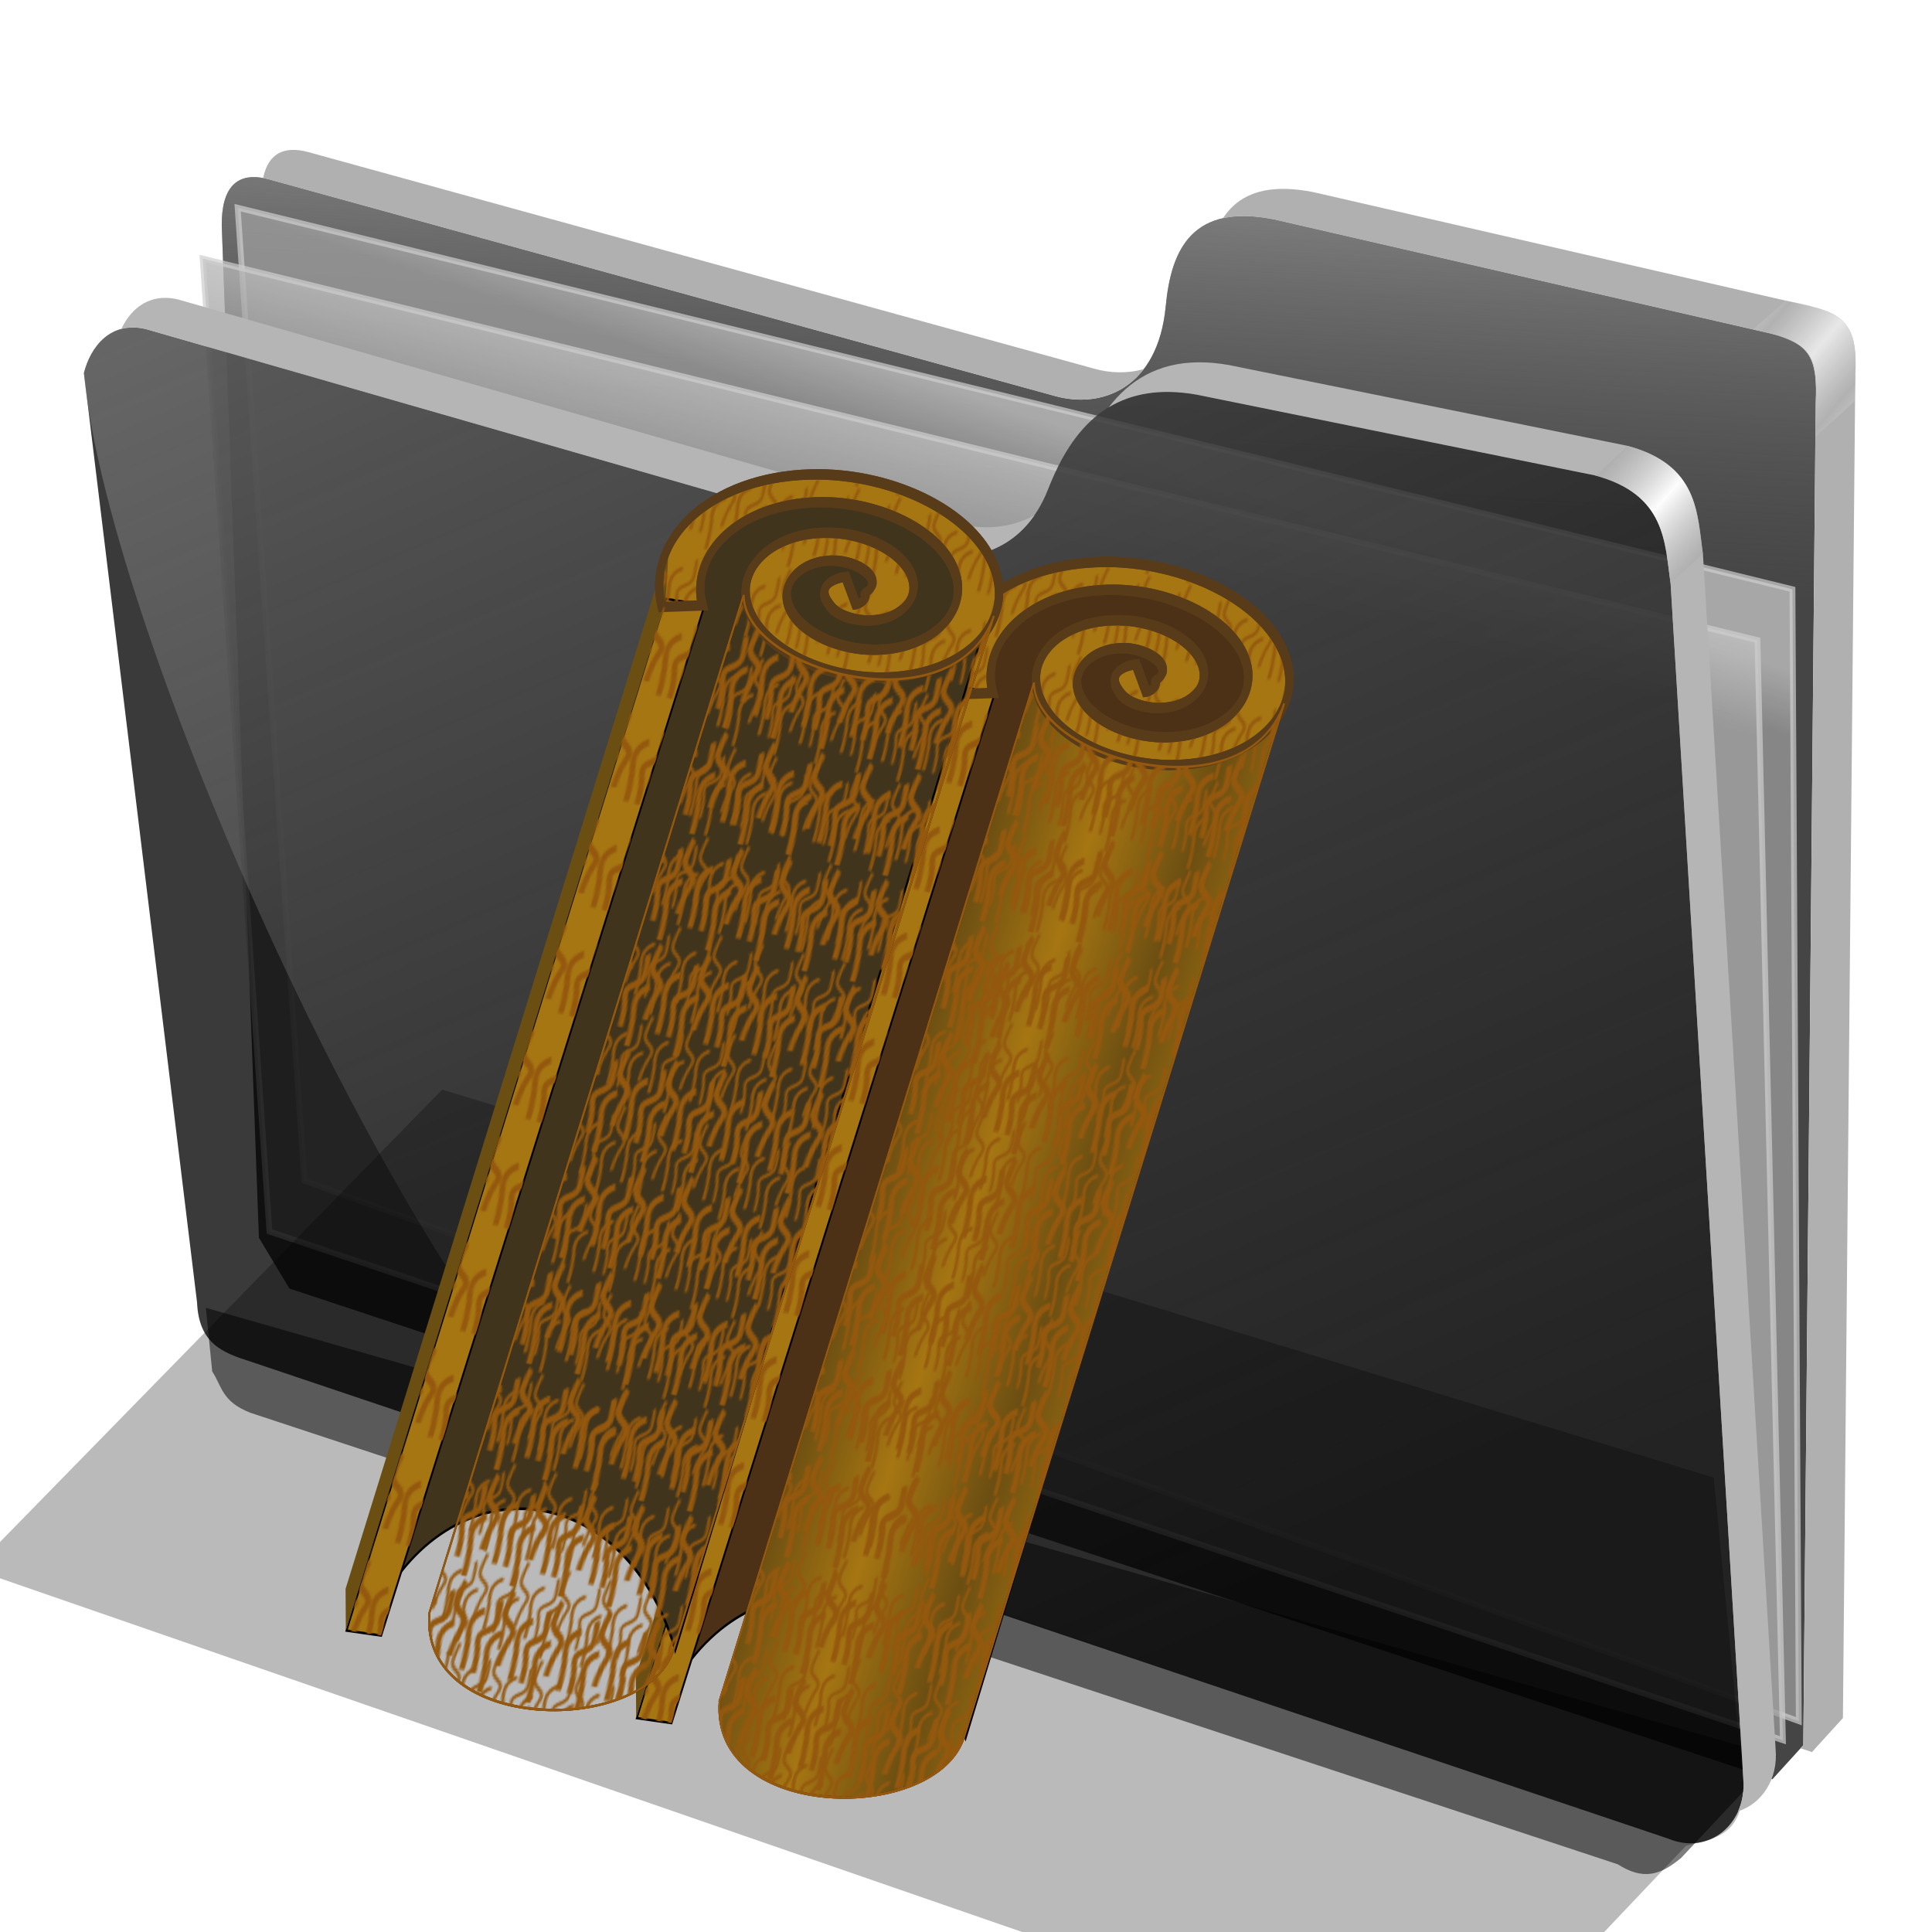 <?xml version="1.0" encoding="UTF-8" standalone="no"?>
<!-- Created with Inkscape (http://www.inkscape.org/) -->
<svg xmlns:dc="http://purl.org/dc/elements/1.1/" xmlns:cc="http://creativecommons.org/ns#" xmlns:rdf="http://www.w3.org/1999/02/22-rdf-syntax-ns#" xmlns:svg="http://www.w3.org/2000/svg" xmlns="http://www.w3.org/2000/svg" xmlns:xlink="http://www.w3.org/1999/xlink" xmlns:sodipodi="http://sodipodi.sourceforge.net/DTD/sodipodi-0.dtd" xmlns:inkscape="http://www.inkscape.org/namespaces/inkscape" id="svg2" inkscape:version="0.91 r13725" width="256" height="256" viewBox="0 0 256 256" sodipodi:docname="folder-cinnamon.svg">
 <sodipodi:namedview pagecolor="#ffffff" bordercolor="#666666" borderopacity="1" objecttolerance="10" gridtolerance="10" guidetolerance="10" inkscape:pageopacity="0" inkscape:pageshadow="2" inkscape:window-width="1920" inkscape:window-height="1056" id="namedview4" showgrid="false" inkscape:zoom="3.5351562" inkscape:cx="128" inkscape:cy="128" inkscape:window-x="0" inkscape:window-y="0" inkscape:window-maximized="1" inkscape:current-layer="svg2"/>
 <defs id="defs6">
  <pattern inkscape:collect="always" xlink:href="#pattern5044" id="pattern5055" patternTransform="translate(631.643,279.207)"/>
  <pattern inkscape:collect="always" xlink:href="#pattern4311" id="pattern5038" patternTransform="translate(628.274,325.512)"/>
  <linearGradient inkscape:collect="always" id="linearGradient4256">
   <stop id="stop4258" stop-color="#6b4e12" stop-opacity="1"/>
   <stop offset="1" id="stop4260" stop-color="#a67612" stop-opacity="1"/>
  </linearGradient>
  <linearGradient inkscape:collect="always" xlink:href="#linearGradient4256" id="linearGradient4264" x1="562.24" y1="393.92" x2="618.38" y2="393.34" gradientUnits="userSpaceOnUse" spreadMethod="reflect"/>
  <pattern patternUnits="userSpaceOnUse" width="22.03" height="37.705" patternTransform="translate(414.559,265.512)" id="pattern4311">
   <g id="g4301" transform="matrix(0.362,0,0,0.362,-137.574,-75.713)">
    <path inkscape:connector-curvature="0" id="path4303" d="m 396,210.571 c 0,0 1.714,2.286 3.429,18.286 1.714,16 -22.286,11.429 -16,26.857 6.286,15.429 5.143,29.143 5.143,29.143" stroke-dasharray="none" stroke-opacity="1" fill="none" fill-rule="evenodd" stroke="#94580e" stroke-linejoin="miter" stroke-linecap="butt" stroke-width="4.3" stroke-miterlimit="4"/>
    <path inkscape:connector-curvature="0" id="path4305" d="m 394.857,252.857 c 0,0 17.714,5.714 12,24 -5.714,18.286 -5.143,36.571 -5.143,36.571" stroke-dasharray="none" stroke-opacity="1" fill="none" fill-rule="evenodd" stroke="#94580e" stroke-linejoin="miter" stroke-linecap="butt" stroke-width="4.7" stroke-miterlimit="4"/>
    <path d="m 409.933,222 c 0,0 -1.714,2.286 -3.429,18.286 -1.714,16 22.286,11.429 16,26.857 -6.286,15.429 -5.143,29.143 -5.143,29.143" id="path4307" inkscape:connector-curvature="0" stroke-dasharray="none" stroke-opacity="1" fill="none" fill-rule="evenodd" stroke="#94580e" stroke-linejoin="miter" stroke-linecap="butt" stroke-width="4.3" stroke-miterlimit="4"/>
    <path d="m 425.714,235.143 c 0,0 17.714,5.714 12,24 -5.714,18.286 -5.143,36.571 -5.143,36.571" id="path4309" inkscape:connector-curvature="0" stroke-dasharray="none" stroke-opacity="1" fill="none" fill-rule="evenodd" stroke="#94580e" stroke-linejoin="miter" stroke-linecap="butt" stroke-width="4.7" stroke-miterlimit="4"/>
   </g>
  </pattern>
  <pattern patternUnits="userSpaceOnUse" width="26.592" height="44.02" patternTransform="translate(407.072,176.922)" id="pattern5044">
   <g transform="matrix(0.419,0,0,0.419,-158.678,-87.29)" id="g4295" stroke-dasharray="none" stroke-width="7.163" stroke-miterlimit="4">
    <path d="m 396,210.571 c 0,0 1.714,2.286 3.429,18.286 1.714,16 -22.286,11.429 -16,26.857 6.286,15.429 5.143,29.143 5.143,29.143" id="path4287" inkscape:connector-curvature="0" stroke-dasharray="none" stroke-opacity="1" fill="none" fill-rule="evenodd" stroke="#94580e" stroke-linejoin="miter" stroke-linecap="butt" stroke-width="7.163" stroke-miterlimit="4"/>
    <path d="m 394.857,252.857 c 0,0 17.714,5.714 12,24 -5.714,18.286 -5.143,36.571 -5.143,36.571" id="path4289" inkscape:connector-curvature="0" stroke-dasharray="none" stroke-opacity="1" fill="none" fill-rule="evenodd" stroke="#94580e" stroke-linejoin="miter" stroke-linecap="butt" stroke-width="7.163" stroke-miterlimit="4"/>
    <path inkscape:connector-curvature="0" id="path4291" d="m 409.933,222 c 0,0 -1.714,2.286 -3.429,18.286 -1.714,16 22.286,11.429 16,26.857 -6.286,15.429 -5.143,29.143 -5.143,29.143" stroke-dasharray="none" stroke-opacity="1" fill="none" fill-rule="evenodd" stroke="#94580e" stroke-linejoin="miter" stroke-linecap="butt" stroke-width="7.163" stroke-miterlimit="4"/>
    <path inkscape:connector-curvature="0" id="path4293" d="m 425.714,235.143 c 0,0 17.714,5.714 12,24 -5.714,18.286 -5.143,36.571 -5.143,36.571" stroke-dasharray="none" stroke-opacity="1" fill="none" fill-rule="evenodd" stroke="#94580e" stroke-linejoin="miter" stroke-linecap="butt" stroke-width="7.163" stroke-miterlimit="4"/>
   </g>
  </pattern>
  <linearGradient inkscape:collect="always" id="linearGradient4167">
   <stop id="stop4169" stop-color="#adadad" stop-opacity="0.624"/>
   <stop offset="1" id="stop4171" stop-color="#ffffff" stop-opacity="0.973"/>
  </linearGradient>
  <linearGradient id="linearGradient4223" inkscape:collect="always">
   <stop id="stop4225" stop-color="#bebebe" stop-opacity="0.803"/>
   <stop id="stop4227" offset="1" stop-color="#9f9f9f" stop-opacity="0.732"/>
  </linearGradient>
  <linearGradient id="linearGradient4211" inkscape:collect="always">
   <stop id="stop4213" stop-color="#9f9f9f" stop-opacity="0.634"/>
   <stop id="stop4215" offset="1" stop-color="#696969" stop-opacity="0"/>
  </linearGradient>
  <linearGradient id="linearGradient4171" inkscape:collect="always">
   <stop id="stop4173" stop-color="#b2b2b2" stop-opacity="0.624"/>
   <stop id="stop4175" offset="1" stop-color="#ffffff" stop-opacity="0.698"/>
  </linearGradient>
  <linearGradient id="linearGradient4142" inkscape:collect="always">
   <stop id="stop4144" stop-color="#909090" stop-opacity="0.519"/>
   <stop id="stop4146" offset="1" stop-color="#696969" stop-opacity="0"/>
  </linearGradient>
  <linearGradient gradientUnits="userSpaceOnUse" y2="324.36" x2="278.75" y1="63.25" x1="165.74" id="linearGradient4148" xlink:href="#linearGradient4142" inkscape:collect="always"/>
  <filter height="1.1" y="-0.05" width="1.056" x="-0.028" id="filter4160" inkscape:collect="always" color-interpolation-filters="sRGB">
   <feGaussianBlur id="feGaussianBlur4162" stdDeviation="3.563" inkscape:collect="always"/>
  </filter>
  <linearGradient spreadMethod="reflect" gradientUnits="userSpaceOnUse" y2="114.16" x2="387.93" y1="106.85" x1="379.78" id="linearGradient4177" xlink:href="#linearGradient4167" inkscape:collect="always"/>
  <linearGradient gradientTransform="translate(26.809,-26.383)" y2="114.16" x2="387.93" y1="108.46" x1="381.27" spreadMethod="reflect" gradientUnits="userSpaceOnUse" id="linearGradient4207" xlink:href="#linearGradient4171" inkscape:collect="always"/>
  <linearGradient gradientUnits="userSpaceOnUse" y2="125.1" x2="281.1" y1="61.711" x1="284.7" id="linearGradient4217" xlink:href="#linearGradient4211" inkscape:collect="always"/>
  <linearGradient gradientUnits="userSpaceOnUse" y2="103.09" x2="255.7" y1="93.26" x1="259.02" id="linearGradient4229" xlink:href="#linearGradient4223" inkscape:collect="always"/>
  <linearGradient gradientUnits="userSpaceOnUse" y2="117.29" x2="258.99" y1="102.54" x1="262.84" id="linearGradient4237" xlink:href="#linearGradient4223" inkscape:collect="always"/>
  <filter height="1.136" y="-0.068" width="1.049" x="-0.024" id="filter4257" inkscape:collect="always" color-interpolation-filters="sRGB">
   <feGaussianBlur id="feGaussianBlur4259" stdDeviation="2.754" inkscape:collect="always"/>
  </filter>
 </defs>
 <g transform="matrix(0.771,0,0,0.771,-78.474,-22.025)" id="g4261">
  <path d="m 137.158,253.333 1.093,10.929 c 1.695,2.564 1.625,5.182 6.557,7.104 l 234.99,77.596 c 4.362,2.76 7.274,1.936 10.911,-1.093 l 16.393,-17.486 z" id="path4239" inkscape:connector-curvature="0" sodipodi:nodetypes="ccccccc" stroke-opacity="1" fill="#000000" filter="url(#filter4257)" fill-rule="evenodd" stroke="none" stroke-linejoin="miter" fill-opacity="0.514" stroke-linecap="butt" stroke-width="1"/>
  <path d="M 146.277,241.277 139.894,67.34 c -0.054,-6.438 2.499,-9.417 7.979,-7.979 l 135.106,37.234 c 8.126,2.326 17.809,-1.267 19.149,-15.426 0.936,-9.894 4.671,-17.67 18.617,-14.894 l 85.638,19.681 c 6.411,1.511 7.818,4.448 7.447,11.702 l -2.128,230.851 -5.319,5.851 -254.867,-84.342 z" id="path4198" inkscape:connector-curvature="0" sodipodi:nodetypes="ccccsccccccc" stroke-opacity="1" fill="#000000" fill-rule="evenodd" stroke="none" stroke-linejoin="miter" fill-opacity="0.73" stroke-linecap="butt" stroke-width="1"/>
  <path sodipodi:nodetypes="ccccsccccccc" inkscape:connector-curvature="0" id="path4209" d="M 146.277,241.277 139.894,67.34 c -0.054,-6.438 2.499,-9.417 7.979,-7.979 l 135.106,37.234 c 8.126,2.326 17.809,-1.267 19.149,-15.426 0.936,-9.894 4.671,-17.67 18.617,-14.894 l 85.638,19.681 c 6.411,1.511 7.818,4.448 7.447,11.702 l -2.128,230.851 -5.319,5.851 -254.867,-84.342 z" stroke-opacity="1" fill="url(#linearGradient4217)" fill-rule="evenodd" stroke="none" stroke-linejoin="miter" fill-opacity="1" stroke-linecap="butt" stroke-width="1"/>
  <path inkscape:connector-curvature="0" id="path4221" d="m 142.623,64.262 267.213,65.574 1.093,194.536 -256.831,-92.896 z" sodipodi:nodetypes="ccccc" stroke-opacity="0.705" fill="url(#linearGradient4229)" fill-rule="evenodd" stroke="#cecece" stroke-linejoin="miter" fill-opacity="1" stroke-linecap="butt" stroke-width="1"/>
  <path d="m 136.612,73.005 267.213,65.574 4.372,189.071 -260.109,-87.432 z" id="path4219" inkscape:connector-curvature="0" stroke-opacity="0.705" fill="url(#linearGradient4237)" fill-rule="evenodd" stroke="#cecece" stroke-linejoin="miter" fill-opacity="1" stroke-linecap="butt" stroke-width="1"/>
  <path d="m 116.204,92.685 c 1.132,-4.541 4.635,-9.034 10.687,-7.545 L 261.111,123.704 c 6.481,1.636 16.363,0.332 20.833,-11.111 4.009,-10.262 10.874,-18.78 25.463,-16.204 l 68.519,13.889 c 12.253,3.29 11.967,11.681 12.963,18.519 l 12.5,205.556 c 0.65,7.443 -5.751,13.213 -12.963,10.185 L 144.907,262.593 c -4.922,-1.559 -8.94,-3.097 -9.259,-10.185 z" id="path4138-3" inkscape:connector-curvature="0" sodipodi:nodetypes="cccscccccccc" stroke-opacity="1" fill="#000000" fill-rule="evenodd" stroke="none" stroke-linejoin="miter" fill-opacity="0.77" stroke-linecap="butt" stroke-width="1"/>
  <path sodipodi:nodetypes="cccsccccccc" inkscape:connector-curvature="0" id="path4140" d="m 116.204,92.685 c 1.132,-4.541 4.635,-9.034 10.687,-7.545 L 261.111,123.704 c 6.481,1.636 16.363,0.332 20.833,-11.111 4.009,-10.262 10.874,-18.78 25.463,-16.204 l 68.519,13.889 c 12.253,3.29 11.967,11.681 12.963,18.519 l 12.5,205.556 c 0.65,7.443 -5.751,13.213 -12.963,10.185 L 209.722,283.889 C 173.765,257.83 120.359,138.216 116.204,92.685 Z" stroke-opacity="1" fill="url(#linearGradient4148)" fill-rule="evenodd" stroke="none" stroke-linejoin="miter" fill-opacity="1" stroke-linecap="butt" stroke-width="1"/>
  <path d="m 177.778,215.833 -80.556,82.407 255.556,88.426 38.75,-40.871 c 4.635,-1.302 9.968,-1.381 9.861,-10.981 L 396.296,282.5 Z" id="path4150" inkscape:connector-curvature="0" sodipodi:nodetypes="ccccccc" stroke-opacity="1" fill="#000000" filter="url(#filter4160)" fill-rule="evenodd" stroke="none" stroke-linejoin="miter" fill-opacity="0.273" stroke-linecap="butt" stroke-width="1"/>
  <path inkscape:connector-curvature="0" d="m 130.297,79.758 c -3.737,-0.059 -6.271,2.374 -7.662,5.354 1.245,-0.331 2.659,-0.363 4.256,0.029 l 134.221,38.562 c 5.499,1.388 13.442,0.658 18.455,-6.582 -4.306,2.386 -9.166,2.433 -12.9,1.49 L 132.447,80.047 c -0.757,-0.186 -1.473,-0.278 -2.15,-0.289 z m 177.547,11.074 c -7.107,0.029 -11.993,3.152 -15.514,7.738 3.827,-2.318 8.719,-3.304 15.078,-2.182 l 68.518,13.889 c 12.253,3.29 11.967,11.682 12.963,18.52 l 12.5,205.555 c 0.175,2.008 -0.176,3.885 -0.904,5.51 4.096,-1.288 6.901,-5.556 6.461,-10.602 l -12.5,-205.557 c -0.996,-6.838 -0.71,-15.227 -12.963,-18.518 L 312.963,91.297 c -1.824,-0.322 -3.527,-0.471 -5.119,-0.465 z" id="path4164" stroke-opacity="1" fill="#b5b5b5" fill-rule="evenodd" stroke="none" stroke-linejoin="miter" fill-opacity="1" stroke-linecap="butt" stroke-width="1"/>
  <path id="path4169" d="m 375.926,110.277 c 12.253,3.29 11.967,11.682 12.963,18.52 2.184,-2.058 3.134,-2.713 5.557,-5.094 -0.996,-6.838 -0.71,-15.227 -12.963,-18.518 -2.398,2.288 -2.992,2.799 -5.557,5.092 z" inkscape:connector-curvature="0" sodipodi:nodetypes="ccccc" stroke-opacity="1" fill="url(#linearGradient4177)" fill-rule="evenodd" stroke="none" stroke-linejoin="miter" fill-opacity="1" stroke-linecap="butt" stroke-width="1"/>
  <path inkscape:connector-curvature="0" d="m 151.904,54.332 c -2.674,0.112 -4.278,1.802 -4.9,4.838 0.282,0.052 0.57,0.113 0.869,0.191 l 135.105,37.234 c 5.412,1.549 11.51,0.467 15.379,-4.605 -2.772,0.802 -5.762,0.728 -8.57,-0.076 L 154.682,54.682 c -1.027,-0.27 -1.954,-0.384 -2.777,-0.35 z m 170.883,6.701 c -5.399,-0.127 -8.737,1.853 -10.814,5.035 2.347,-0.519 5.228,-0.496 8.771,0.209 l 85.639,19.68 c 6.411,1.511 7.818,4.449 7.447,11.703 l -2.129,230.85 -0.475,0.521 1.965,0.65 5.318,-5.852 2.129,-230.852 c 0.371,-7.255 -1.036,-10.19 -7.447,-11.701 L 327.553,61.596 c -1.743,-0.347 -3.327,-0.529 -4.766,-0.562 z" id="path4200" stroke-opacity="1" fill="#b0b0b0" fill-rule="evenodd" stroke="none" stroke-linejoin="miter" fill-opacity="1" stroke-linecap="butt" stroke-width="1"/>
  <path sodipodi:nodetypes="ccccc" inkscape:connector-curvature="0" d="m 403.124,85.141 c 12.402,2.867 10.717,4.984 10.703,18.468 2.184,-2.058 4.251,-3.752 6.674,-6.133 0.485,-12.137 1.005,-14.994 -11.898,-17.245 -2.398,2.288 -2.914,2.617 -5.479,4.91 z" id="path4205" stroke-opacity="1" fill="url(#linearGradient4207)" fill-rule="evenodd" stroke="none" stroke-linejoin="miter" fill-opacity="1" stroke-linecap="butt" stroke-width="1"/>
 </g>
 <g font-size="7.5" font-variant="normal" letter-spacing="0" font-stretch="normal" font-weight="bold" line-height="125%" word-spacing="0" font-style="normal" transform="translate(64.189,-41.646)" id="text4330" stroke-opacity="1" font-family="STIX" fill="#000000" stroke="none" stroke-linejoin="miter" fill-opacity="1" stroke-linecap="butt" stroke-width="1">
  <path inkscape:connector-curvature="0" id="path4335" d="m -56.133,39.468 0,-0.188 c -0.307,0 -0.443,-0.165 -0.825,-1.073 l -1.665,-3.915 -0.21,0 -1.657,4.088 c -0.285,0.705 -0.398,0.84 -0.743,0.9 l 0,0.188 1.515,0 0,-0.188 c -0.443,-0.03 -0.608,-0.113 -0.608,-0.307 0,-0.18 0.142,-0.495 0.233,-0.728 l 0.098,-0.255 1.688,0 c 0.255,0.593 0.345,0.855 0.345,1.02 0,0.165 -0.098,0.225 -0.345,0.247 l -0.24,0.022 0,0.188 2.415,0 z m -2.288,-1.77 -1.462,0 0.705,-1.823 0.757,1.823 z"/>
  <path inkscape:connector-curvature="0" id="path4337" d="m -55.761,34.398 0,0.188 c 0.525,0.045 0.63,0.15 0.63,0.735 l 0,3.203 c 0,0.383 -0.045,0.593 -0.292,0.69 -0.083,0.037 -0.195,0.052 -0.338,0.068 l 0,0.188 2.498,0 0,-0.188 c -0.593,-0.075 -0.652,-0.142 -0.652,-0.645 l 0,-1.44 c 0.99,-0.007 1.245,-0.03 1.567,-0.15 0.623,-0.233 0.968,-0.69 0.968,-1.29 0,-0.915 -0.765,-1.357 -2.018,-1.357 l -2.362,0 z m 1.845,0.525 c 0,-0.172 0.128,-0.263 0.375,-0.263 0.623,0 0.87,0.345 0.87,1.177 0,0.833 -0.307,1.087 -1.245,1.095 l 0,-2.01 z"/>
 </g>
 <g id="g4220">
  <g transform="matrix(-0.237,-0.051,-0.096,0.312,312.009,72.783)" id="g5057">
   <path sodipodi:nodetypes="ccccc" inkscape:connector-curvature="0" id="path4254" d="m 706.564,143.121 -5.823,465.324 C 690.463,537.266 592.629,525.762 536.623,592.424 l 3.003,-444.301 c 14.971,-27.789 157.526,-46.147 166.937,-5.003 z" stroke-opacity="1" fill="#4c3117" fill-rule="evenodd" stroke="#000000" stroke-linejoin="miter" fill-opacity="1" stroke-linecap="butt" stroke-width="1.138"/>
   <path inkscape:connector-curvature="0" id="path4138" d="m 621.183,109.743 c -34.813,0.496 -68.126,10.754 -80.655,28.214 -13.969,19.466 4.59,42.669 45.565,49.505 33.155,5.532 72.607,-2.528 83.217,-20.16 8.189,-13.608 -5.658,-29.825 -35.523,-33.475 -10.716,-1.31 -21.954,-0.547 -31.514,2.042 -9.559,2.589 -17.577,7.367 -19.332,13.524 -1.125,3.945 0.659,7.836 5.189,11.217 4.529,3.382 13.507,6.267 23.576,5.675 7.596,-0.447 10.843,-1.983 14.443,-4.519 1.8,-1.268 3.745,-3.106 3.086,-5.67 -0.658,-2.563 -4.884,-4.866 -8.778,-5.802 l -9.781,10.116 c -0.663,-0.159 -3.402,-1.434 -3.775,-2.886 -0.373,-1.452 0.655,-2.094 0.874,-2.248 0.105,-0.074 0.025,-0.106 -0.093,-0.119 0.044,0.021 0.043,0.054 1.384,-0.025 -1.224,0.072 -1.078,0.089 -2.217,-0.761 -1.138,-0.85 -1.857,-2.554 -1.617,-3.397 0.686,-2.407 3.354,-4.036 7.784,-5.236 4.43,-1.2 10.482,-1.606 15.412,-1.003 16.056,1.963 24.081,11.417 19.314,19.337 -6.657,11.063 -32.701,16.376 -54.508,12.738 -28.19,-4.703 -41.423,-21.253 -31.508,-35.071 12.221,-17.03 52.569,-24.91 86.15,-18.629 40.066,7.493 58.414,31.203 43.111,50.881 l 20.993,4.061 c 19.689,-25.318 -3.785,-55.656 -56.2,-65.459 -11.224,-2.099 -22.994,-3.018 -34.598,-2.853 z" visibility="visible" letter-spacing="0" text-align="start" shape-rendering="auto" mix-blend-mode="normal" color-interpolation-filters="linearRGB" isolation="auto" stroke-dasharray="none" stroke-opacity="1" word-spacing="0" white-space="normal" overflow="visible" font-size="0" font-family="sans-serif" text-decoration-line="none" opacity="1" fill="#a67612" solid-opacity="1" block-progression="tb" stroke-miterlimit="4" image-rendering="auto" text-decoration-style="solid" fill-opacity="1" text-rendering="auto" solid-color="#000000" font-weight="normal" text-decoration="none" stroke="#583b18" clip-rule="nonzero" font-style="normal" display="inline" line-height="normal" text-decoration-color="#000000" color="#000000" enable-background="accumulate" fill-rule="evenodd" font-variant="normal" stroke-linecap="butt" stroke-linejoin="miter" text-transform="none" stroke-width="4.35" color-rendering="auto" stroke-dashoffset="0" text-anchor="start" font-stretch="normal" writing-mode="lr-tb" baseline-shift="0" text-indent="0" direction="ltr" color-interpolation="sRGB"/>
   <path d="m 711.214,174.48 1.001,438.338 -19.017,-0.997 -3.291,-438.205 z" id="path4250" inkscape:connector-curvature="0" sodipodi:nodetypes="ccccc" stroke-opacity="1" fill="#a67612" fill-rule="evenodd" stroke="#000000" stroke-linejoin="miter" fill-opacity="1" stroke-linecap="butt" stroke-width="1"/>
   <path d="m 671.595,598.661 -0.567,-432.344 c -12.342,30.398 -131.652,35.41 -134.578,-13.152 l 1.143,438.488 c -1.036,37.521 119.814,56.465 134.002,7.008 z" id="path4252" inkscape:connector-curvature="0" sodipodi:nodetypes="ccccc" stroke-opacity="1" fill="url(#linearGradient4264)" fill-rule="evenodd" stroke="#000000" stroke-linejoin="miter" fill-opacity="1" stroke-linecap="butt" stroke-width="1"/>
   <path d="m 718.286,152.857 1.143,443.429 -6.857,16.571 -1.714,-437.143 z" id="path4266" inkscape:connector-curvature="0" sodipodi:nodetypes="ccccc" stroke-opacity="1" fill="#6b4e12" fill-rule="evenodd" stroke="none" stroke-linejoin="miter" fill-opacity="1" stroke-linecap="butt" stroke-width="1"/>
   <rect width="26.592" height="44.02" x="631.64" y="279.21" id="rect5051" fill="url(#pattern5055)" stroke="none"/>
   <rect width="22.03" height="37.705" x="628.27" y="325.51" id="rect4318" stroke-dasharray="none" fill="url(#pattern5038)" stroke="none" stroke-width="3" stroke-miterlimit="4"/>
   <path sodipodi:nodetypes="ccccc" inkscape:connector-curvature="0" id="path5036" d="m 671.595,598.661 -0.567,-432.344 c -12.342,30.398 -131.652,35.41 -134.578,-13.152 l 1.143,438.488 c -1.036,37.521 119.814,56.465 134.002,7.008 z" stroke-opacity="1" fill="url(#pattern4311)" fill-rule="evenodd" stroke="#94580e" stroke-linejoin="miter" fill-opacity="1" stroke-linecap="butt" stroke-width="1"/>
   <path d="m 621.183,109.743 c -34.813,0.496 -68.126,10.754 -80.655,28.214 -13.969,19.466 4.59,42.669 45.565,49.505 33.155,5.532 72.607,-2.528 83.217,-20.16 8.189,-13.608 -5.658,-29.825 -35.523,-33.475 -10.716,-1.31 -21.954,-0.547 -31.514,2.042 -9.559,2.589 -17.577,7.367 -19.332,13.524 -1.125,3.945 0.659,7.836 5.189,11.217 4.529,3.382 13.507,6.267 23.576,5.675 7.596,-0.447 10.843,-1.983 14.443,-4.519 1.8,-1.268 3.745,-3.106 3.086,-5.67 -0.658,-2.563 -4.884,-4.866 -8.778,-5.802 l -9.781,10.116 c -0.663,-0.159 -3.402,-1.434 -3.775,-2.886 -0.373,-1.452 0.655,-2.094 0.874,-2.248 0.105,-0.074 0.025,-0.106 -0.093,-0.119 0.044,0.021 0.043,0.054 1.384,-0.025 -1.224,0.072 -1.078,0.089 -2.217,-0.761 -1.138,-0.85 -1.857,-2.554 -1.617,-3.397 0.686,-2.407 3.354,-4.036 7.784,-5.236 4.43,-1.2 10.482,-1.606 15.412,-1.003 16.056,1.963 24.081,11.417 19.314,19.337 -6.657,11.063 -32.701,16.376 -54.508,12.738 -28.19,-4.703 -41.423,-21.253 -31.508,-35.071 12.221,-17.03 52.569,-24.91 86.15,-18.629 40.066,7.493 58.414,31.203 43.111,50.881 l 20.993,4.061 c 19.689,-25.318 -3.785,-55.656 -56.2,-65.459 -11.224,-2.099 -22.994,-3.018 -34.598,-2.853 z" id="path5040" inkscape:connector-curvature="0" visibility="visible" letter-spacing="0" text-align="start" shape-rendering="auto" mix-blend-mode="normal" color-interpolation-filters="linearRGB" isolation="auto" stroke-dasharray="none" stroke-opacity="1" word-spacing="0" white-space="normal" overflow="visible" font-size="0" font-family="sans-serif" text-decoration-line="none" opacity="1" fill="url(#pattern4311)" solid-opacity="1" block-progression="tb" stroke-miterlimit="4" image-rendering="auto" text-decoration-style="solid" fill-opacity="1" text-rendering="auto" solid-color="#000000" font-weight="normal" text-decoration="none" stroke="#583b18" clip-rule="nonzero" font-style="normal" display="inline" line-height="normal" text-decoration-color="#000000" color="#000000" enable-background="accumulate" fill-rule="evenodd" font-variant="normal" stroke-linecap="butt" stroke-linejoin="miter" text-transform="none" stroke-width="4.35" color-rendering="auto" stroke-dashoffset="0" text-anchor="start" font-stretch="normal" writing-mode="lr-tb" baseline-shift="0" text-indent="0" direction="ltr" color-interpolation="sRGB"/>
   <path d="m 671.595,598.661 -0.567,-432.344 c -12.342,30.398 -131.652,35.41 -134.578,-13.152 l 1.143,438.488 c -1.036,37.521 119.814,56.465 134.002,7.008 z" id="path5042" inkscape:connector-curvature="0" sodipodi:nodetypes="ccccc" stroke-opacity="1" fill="url(#pattern5044)" fill-rule="evenodd" stroke="#94580e" stroke-linejoin="miter" fill-opacity="1" stroke-linecap="butt" stroke-width="1"/>
   <path sodipodi:nodetypes="ccccc" inkscape:connector-curvature="0" id="path5053" d="m 711.214,174.48 1.001,438.338 -19.017,-0.997 -3.291,-438.205 z" stroke-opacity="1" fill="url(#pattern5044)" fill-rule="evenodd" stroke="none" stroke-linejoin="miter" fill-opacity="1" stroke-linecap="butt" stroke-width="1"/>
  </g>
  <g id="g4367" transform="matrix(-0.237,-0.051,-0.096,0.312,273.538,61.185)">
   <path d="m 706.564,143.121 -5.823,465.324 C 690.463,537.266 592.629,525.762 536.623,592.424 l 3.003,-444.301 c 14.971,-27.789 157.526,-46.147 166.937,-5.003 z" id="path4369" inkscape:connector-curvature="0" sodipodi:nodetypes="ccccc" stroke-opacity="1" fill="#40341c" fill-rule="evenodd" stroke="#000000" stroke-linejoin="miter" fill-opacity="1" stroke-linecap="butt" stroke-width="1.138"/>
   <path d="m 621.183,109.743 c -34.813,0.496 -68.126,10.754 -80.655,28.214 -13.969,19.466 4.59,42.669 45.565,49.505 33.155,5.532 72.607,-2.528 83.217,-20.16 8.189,-13.608 -5.658,-29.825 -35.523,-33.475 -10.716,-1.31 -21.954,-0.547 -31.514,2.042 -9.559,2.589 -17.577,7.367 -19.332,13.524 -1.125,3.945 0.659,7.836 5.189,11.217 4.529,3.382 13.507,6.267 23.576,5.675 7.596,-0.447 10.843,-1.983 14.443,-4.519 1.8,-1.268 3.745,-3.106 3.086,-5.67 -0.658,-2.563 -4.884,-4.866 -8.778,-5.802 l -9.781,10.116 c -0.663,-0.159 -3.402,-1.434 -3.775,-2.886 -0.373,-1.452 0.655,-2.094 0.874,-2.248 0.105,-0.074 0.025,-0.106 -0.093,-0.119 0.044,0.021 0.043,0.054 1.384,-0.025 -1.224,0.072 -1.078,0.089 -2.217,-0.761 -1.138,-0.85 -1.857,-2.554 -1.617,-3.397 0.686,-2.407 3.354,-4.036 7.784,-5.236 4.43,-1.2 10.482,-1.606 15.412,-1.003 16.056,1.963 24.081,11.417 19.314,19.337 -6.657,11.063 -32.701,16.376 -54.508,12.738 -28.19,-4.703 -41.423,-21.253 -31.508,-35.071 12.221,-17.03 52.569,-24.91 86.15,-18.629 40.066,7.493 58.414,31.203 43.111,50.881 l 20.993,4.061 c 19.689,-25.318 -3.785,-55.656 -56.2,-65.459 -11.224,-2.099 -22.994,-3.018 -34.598,-2.853 z" id="path4371" inkscape:connector-curvature="0" visibility="visible" letter-spacing="0" text-align="start" shape-rendering="auto" mix-blend-mode="normal" color-interpolation-filters="linearRGB" isolation="auto" stroke-dasharray="none" stroke-opacity="1" word-spacing="0" white-space="normal" overflow="visible" font-size="0" font-family="sans-serif" text-decoration-line="none" opacity="1" fill="#a67612" solid-opacity="1" block-progression="tb" stroke-miterlimit="4" image-rendering="auto" text-decoration-style="solid" fill-opacity="1" text-rendering="auto" solid-color="#000000" font-weight="normal" text-decoration="none" stroke="#583b18" clip-rule="nonzero" font-style="normal" display="inline" line-height="normal" text-decoration-color="#000000" color="#000000" enable-background="accumulate" fill-rule="evenodd" font-variant="normal" stroke-linecap="butt" stroke-linejoin="miter" text-transform="none" stroke-width="4.35" color-rendering="auto" stroke-dashoffset="0" text-anchor="start" font-stretch="normal" writing-mode="lr-tb" baseline-shift="0" text-indent="0" direction="ltr" color-interpolation="sRGB"/>
   <path sodipodi:nodetypes="ccccc" inkscape:connector-curvature="0" id="path4373" d="m 711.214,174.48 1.001,438.338 -19.017,-0.997 -3.291,-438.205 z" stroke-opacity="1" fill="#a67612" fill-rule="evenodd" stroke="#000000" stroke-linejoin="miter" fill-opacity="1" stroke-linecap="butt" stroke-width="1"/>
   <path sodipodi:nodetypes="ccccc" inkscape:connector-curvature="0" id="path4375" d="m 671.595,598.661 -0.567,-432.344 c -12.342,30.398 -131.652,35.41 -134.578,-13.152 l 1.143,438.488 c -1.036,37.521 119.814,56.465 134.002,7.008 z" stroke-opacity="1" fill="url(#linearGradient4264)" fill-rule="evenodd" stroke="#000000" stroke-linejoin="miter" fill-opacity="1" stroke-linecap="butt" stroke-width="1"/>
   <path sodipodi:nodetypes="ccccc" inkscape:connector-curvature="0" id="path4377" d="m 718.286,152.857 1.143,443.429 -6.857,16.571 -1.714,-437.143 z" stroke-opacity="1" fill="#6b4e12" fill-rule="evenodd" stroke="none" stroke-linejoin="miter" fill-opacity="1" stroke-linecap="butt" stroke-width="1"/>
   <rect id="rect4379" y="279.21" x="631.64" height="44.02" width="26.592" fill="url(#pattern5055)" stroke="none"/>
   <rect id="rect4381" y="325.51" x="628.27" height="37.705" width="22.03" stroke-dasharray="none" fill="url(#pattern5038)" stroke="none" stroke-width="3" stroke-miterlimit="4"/>
   <path d="m 671.595,598.661 -0.567,-432.344 c -12.342,30.398 -131.652,35.41 -134.578,-13.152 l 1.143,438.488 c -1.036,37.521 119.814,56.465 134.002,7.008 z" id="path4383" inkscape:connector-curvature="0" sodipodi:nodetypes="ccccc" stroke-opacity="1" fill="url(#pattern4311)" fill-rule="evenodd" stroke="#94580e" stroke-linejoin="miter" fill-opacity="1" stroke-linecap="butt" stroke-width="1"/>
   <path inkscape:connector-curvature="0" id="path4385" d="m 621.183,109.743 c -34.813,0.496 -68.126,10.754 -80.655,28.214 -13.969,19.466 4.59,42.669 45.565,49.505 33.155,5.532 72.607,-2.528 83.217,-20.16 8.189,-13.608 -5.658,-29.825 -35.523,-33.475 -10.716,-1.31 -21.954,-0.547 -31.514,2.042 -9.559,2.589 -17.577,7.367 -19.332,13.524 -1.125,3.945 0.659,7.836 5.189,11.217 4.529,3.382 13.507,6.267 23.576,5.675 7.596,-0.447 10.843,-1.983 14.443,-4.519 1.8,-1.268 3.745,-3.106 3.086,-5.67 -0.658,-2.563 -4.884,-4.866 -8.778,-5.802 l -9.781,10.116 c -0.663,-0.159 -3.402,-1.434 -3.775,-2.886 -0.373,-1.452 0.655,-2.094 0.874,-2.248 0.105,-0.074 0.025,-0.106 -0.093,-0.119 0.044,0.021 0.043,0.054 1.384,-0.025 -1.224,0.072 -1.078,0.089 -2.217,-0.761 -1.138,-0.85 -1.857,-2.554 -1.617,-3.397 0.686,-2.407 3.354,-4.036 7.784,-5.236 4.43,-1.2 10.482,-1.606 15.412,-1.003 16.056,1.963 24.081,11.417 19.314,19.337 -6.657,11.063 -32.701,16.376 -54.508,12.738 -28.19,-4.703 -41.423,-21.253 -31.508,-35.071 12.221,-17.03 52.569,-24.91 86.15,-18.629 40.066,7.493 58.414,31.203 43.111,50.881 l 20.993,4.061 c 19.689,-25.318 -3.785,-55.656 -56.2,-65.459 -11.224,-2.099 -22.994,-3.018 -34.598,-2.853 z" visibility="visible" letter-spacing="0" text-align="start" shape-rendering="auto" mix-blend-mode="normal" color-interpolation-filters="linearRGB" isolation="auto" stroke-dasharray="none" stroke-opacity="1" word-spacing="0" white-space="normal" overflow="visible" font-size="0" font-family="sans-serif" text-decoration-line="none" opacity="1" fill="url(#pattern4311)" solid-opacity="1" block-progression="tb" stroke-miterlimit="4" image-rendering="auto" text-decoration-style="solid" fill-opacity="1" text-rendering="auto" solid-color="#000000" font-weight="normal" text-decoration="none" stroke="#583b18" clip-rule="nonzero" font-style="normal" display="inline" line-height="normal" text-decoration-color="#000000" color="#000000" enable-background="accumulate" fill-rule="evenodd" font-variant="normal" stroke-linecap="butt" stroke-linejoin="miter" text-transform="none" stroke-width="4.35" color-rendering="auto" stroke-dashoffset="0" text-anchor="start" font-stretch="normal" writing-mode="lr-tb" baseline-shift="0" text-indent="0" direction="ltr" color-interpolation="sRGB"/>
   <path sodipodi:nodetypes="ccccc" inkscape:connector-curvature="0" id="path4387" d="m 671.595,598.661 -0.567,-432.344 c -12.342,30.398 -131.652,35.41 -134.578,-13.152 l 1.143,438.488 c -1.036,37.521 119.814,56.465 134.002,7.008 z" stroke-opacity="1" fill="url(#pattern5044)" fill-rule="evenodd" stroke="#94580e" stroke-linejoin="miter" fill-opacity="1" stroke-linecap="butt" stroke-width="1"/>
   <path d="m 711.214,174.48 1.001,438.338 -19.017,-0.997 -3.291,-438.205 z" id="path4389" inkscape:connector-curvature="0" sodipodi:nodetypes="ccccc" stroke-opacity="1" fill="url(#pattern5044)" fill-rule="evenodd" stroke="none" stroke-linejoin="miter" fill-opacity="1" stroke-linecap="butt" stroke-width="1"/>
  </g>
 </g>
</svg>
